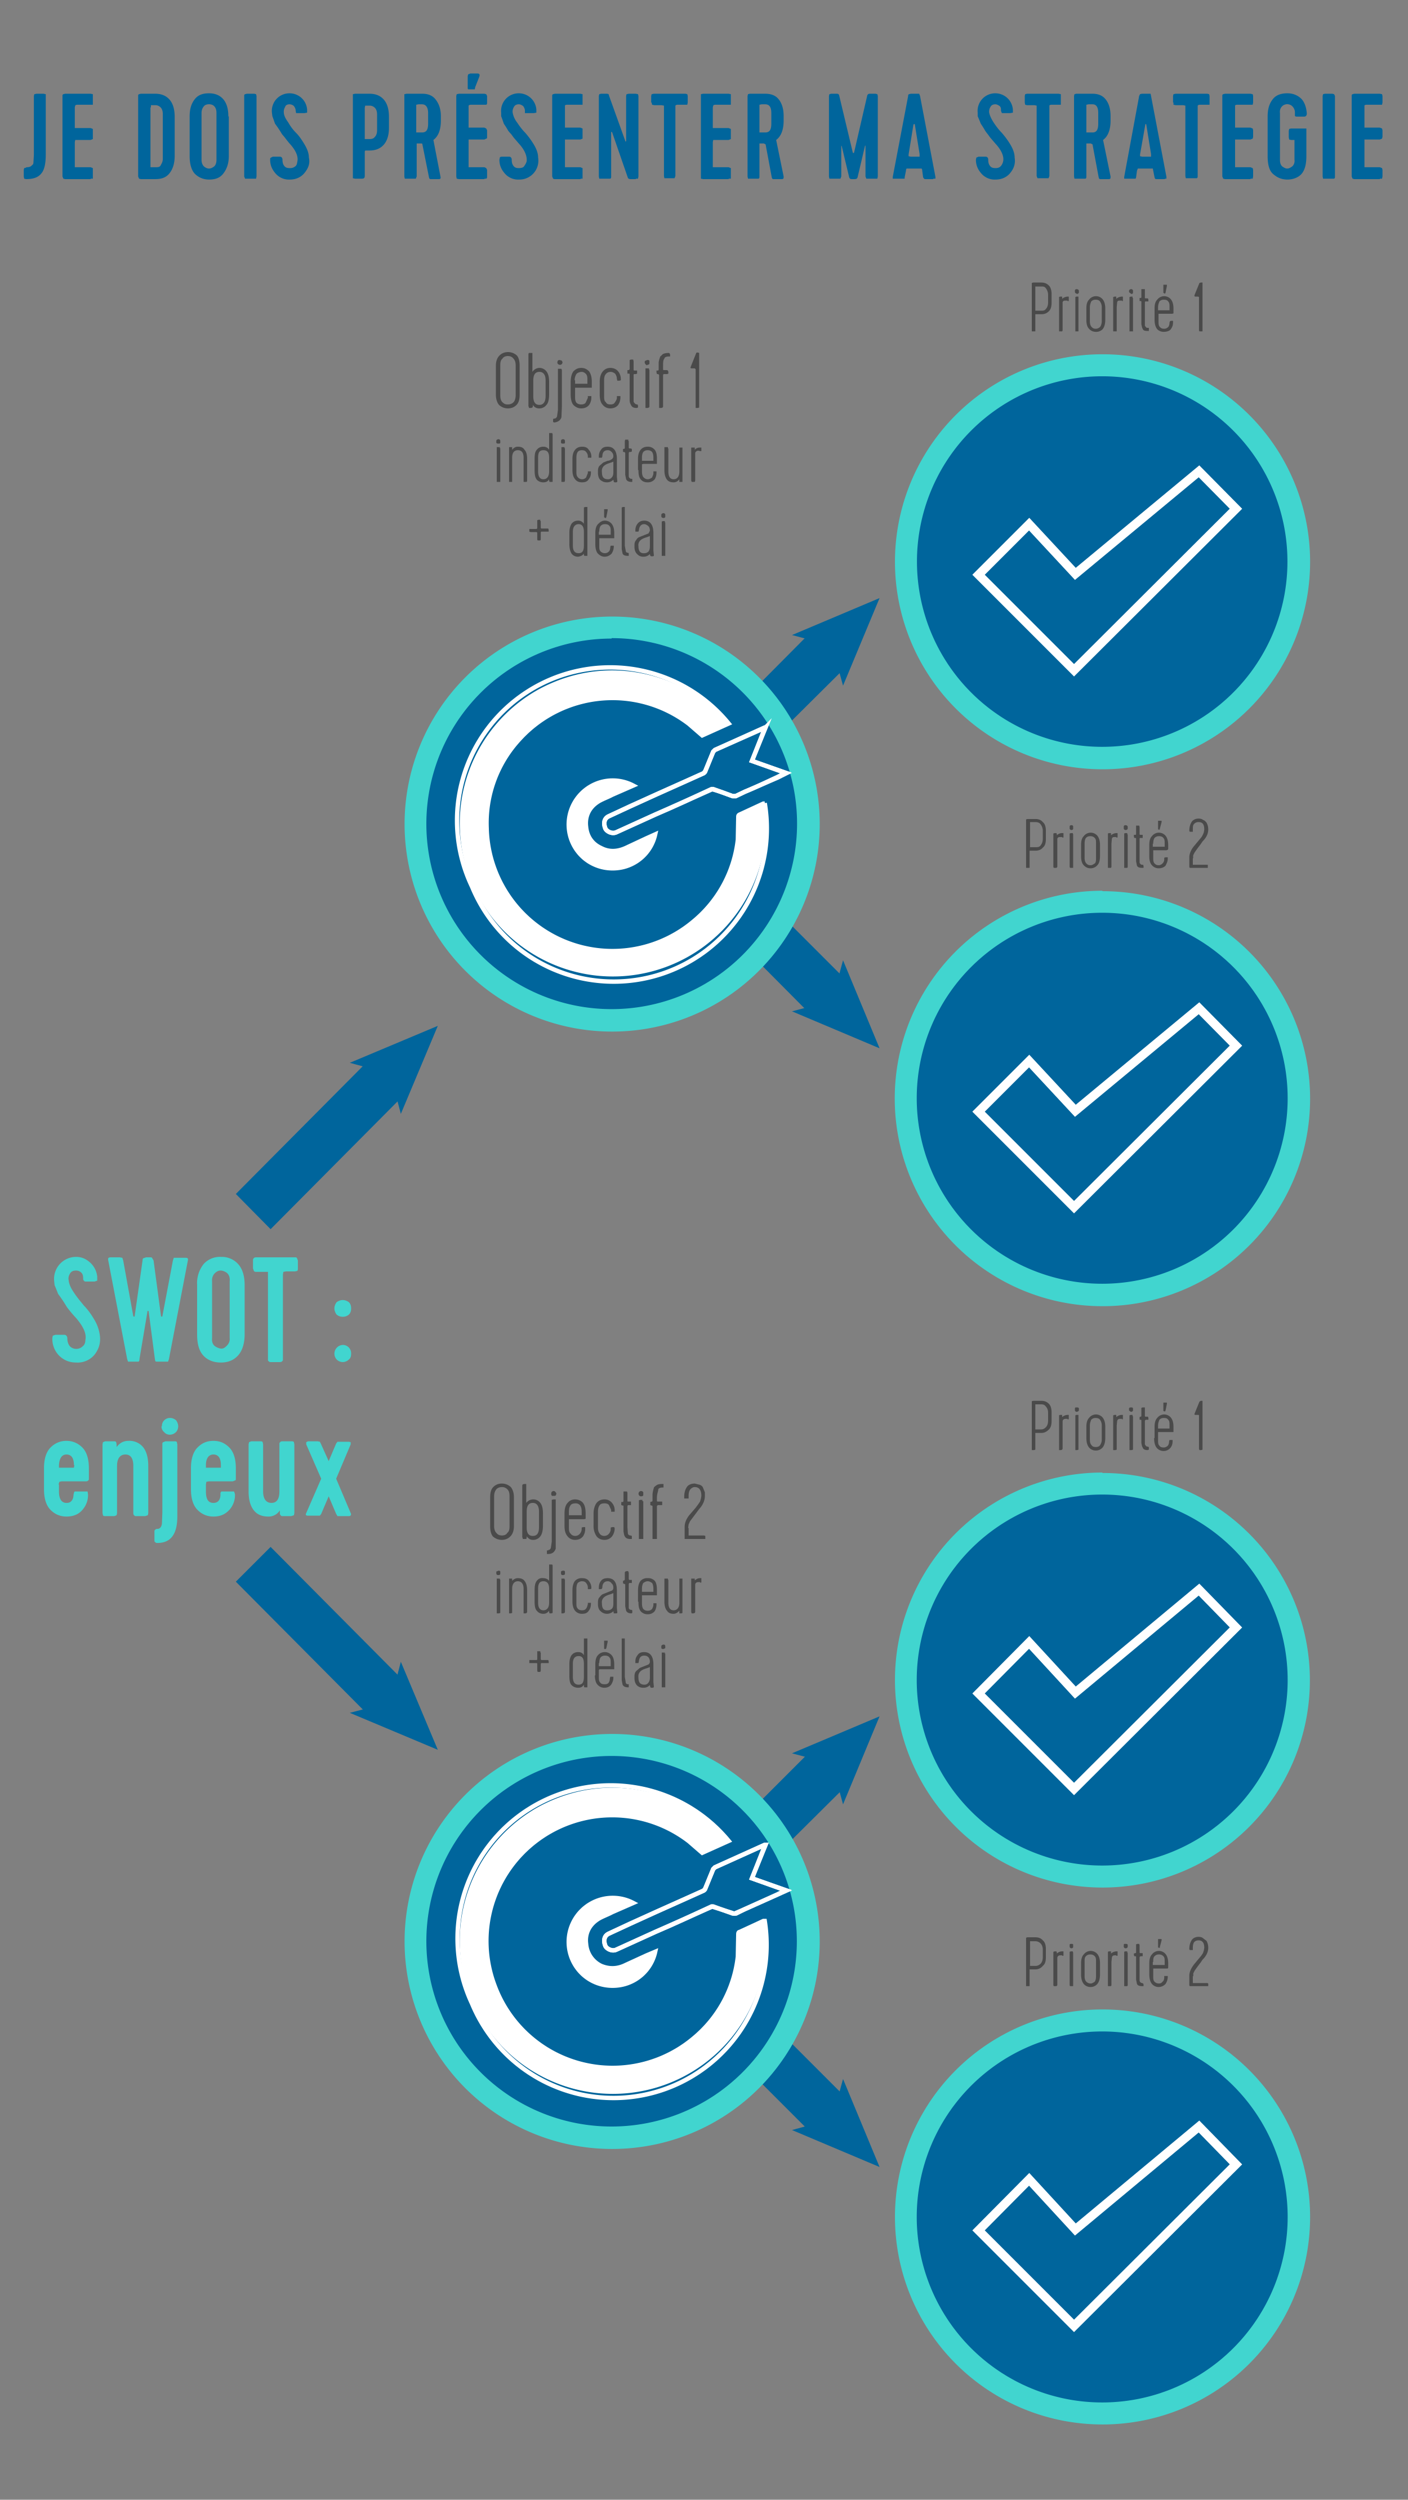 <svg xmlns="http://www.w3.org/2000/svg" viewBox="0 0 320 568"><rect x="0" y="0" width="320" height="568" fill="#808080" stroke="none"/><path fill="#00659C" d="M178.8 209.2l15 15-8 7.9-14.9-15z"/><path fill="#00659C" d="M199.9 238.2l-19.9-8.4 9.1-2.4 2.5-9.2zM171 157l14.9-15 7.9 8-15 14.9z"/><path fill="#00659C" d="M199.9 135.9l-19.9 8.4 9.1 2.4 2.5 9.1zm-21 327.4l15 15-8 7.9-15-15z"/><path fill="#00659C" d="M199.9 492.4L180 484l9.1-2.5 2.5-9.1zM85.5 391.5l-31.9-32.1 7.9-7.9 31.9 32.1z"/><path fill="#00659C" d="M99.5 397.6l-20-8.4 9.2-2.4 2.4-9.2zm-14-158.4l-31.9 32.1 7.9 8 31.9-32.1z"/><path fill="#00659C" d="M99.5 233.1l-20 8.4 9.2 2.5 2.4 9.1zm71.5 178l14.9-14.9 8 8-15 14.9z"/><path fill="#00659C" d="M199.9 390l-19.9 8.4 9.1 2.4 2.5 9.2zM139 485.7a44.7 44.7 0 1 1 .2-89.3 44.7 44.7 0 0 1-.1 89.3z"/><path fill="#41D5CF" d="M139 399a42.1 42.1 0 1 1 0 84.2 42.1 42.1 0 0 1 0-84.2m0-5a47.1 47.1 0 1 0 .2 94.3 47.1 47.1 0 0 0-.1-94.3z"/><g clip-rule="evenodd"><path fill="none" stroke="#FFF" stroke-miterlimit="10" d="M173.8 436.5h-.3a858 858 0 0 1-5.4 2.5c-.2 0-.3.2-.3.5l-.1 5.1a28.2 28.2 0 0 1-10.1 18.6 28.6 28.6 0 0 1-45.2-12 28.6 28.6 0 0 1 44.2-32.8l3 2.6 6-2.7a34.8 34.8 0 0 0-58.3 37 34.8 34.8 0 0 0 66.5-18.8zm.1-17.3h-.1l-11.3 5.1-.4.4-1.8 4.4c0 .2-.2.4-.4.5l-4 1.8-6.7 3-6 2.7-4.9 2.3c-1 .5-1.2 1.6-.7 2.8.3.6 1.5 1.3 2.5.8l8.8-4 12.8-5.7c.1-.1.3-.1.4 0l4.4 1.4c.2.1.5.2.7 0l2.1-.9 7.3-3.3 2-1-7.7-2.7 3-7.6zm-30 13.2a10 10 0 0 0-13.6 13.3c2 4 6.2 6 10.4 5.4a9.8 9.8 0 0 0 8.2-7.6l-1.9.8-4.8 2.2c-1.8.9-3.7 1-5.6.2a6 6 0 0 1-3.4-5c-.3-2.2.6-4.2 2.5-5.5 1-.7 2.3-1.1 3.4-1.7l4.8-2.1z"/><path fill="#FFF" fill-rule="evenodd" d="M173.8 436.5a34.8 34.8 0 1 1-51.3-26c16.7-9 34.5-2.6 43 7.8l-5.8 2.7-3.1-2.6a28.1 28.1 0 0 0-28.4-3.7 28.6 28.6 0 1 0 39.5 30l.1-5.2c0-.3 0-.4.3-.5a832 832 0 0 0 5.4-2.4l.3-.1z"/><path fill="none" stroke="#FFF" stroke-miterlimit="10" d="M174 419.2l-3.1 7.6 7.8 2.8-2 .9-7.4 3.3-2 1h-.8l-4.4-1.6h-.4c-4.3 2-8.5 4-12.8 5.8l-8.8 4c-1 .5-2.2-.2-2.5-.8-.5-1.2-.3-2.3.7-2.8l5-2.3 5.9-2.7 6.7-3 4-1.8.4-.5 1.8-4.4.4-.4 11.3-5.1h.1z"/><path fill="#FFF" fill-rule="evenodd" d="M143.9 432.4l-4.8 2.1c-1.1.6-2.3 1-3.4 1.7a5.6 5.6 0 0 0-2.5 5.6 5.9 5.9 0 0 0 3.4 4.9c1.9.9 3.8.7 5.6-.2l4.8-2.2 2-.8a9.8 9.8 0 0 1-8.3 7.6 10 10 0 0 1-10.5-5.5 10 10 0 0 1 13.7-13.2z"/></g><path fill="#00659C" d="M139 231.8a44.7 44.7 0 1 1 .2-89.3 44.7 44.7 0 0 1-.1 89.3z"/><path fill="#41D5CF" d="M139 145a42.1 42.1 0 1 1 0 84.3 42.1 42.1 0 0 1 0-84.2m0-5a47.1 47.1 0 1 0 .2 94.3 47.1 47.1 0 0 0-.1-94.3z"/><g clip-rule="evenodd"><path fill="none" stroke="#FFF" stroke-miterlimit="10" d="M173.8 182.6h-.3l-5.4 2.5c-.2.1-.3.2-.3.5l-.1 5.2a28.2 28.2 0 0 1-10.1 18.6 28.6 28.6 0 0 1-47-21.2A28 28 0 0 1 118 168a28.6 28.6 0 0 1 38.6-3.5l3 2.6 6-2.7a34.8 34.8 0 0 0-58.3 37.1 34.8 34.8 0 0 0 66.5-19zm.1-17.3h-.1l-11.3 5.1-.4.4-1.8 4.4c0 .2-.2.4-.4.5l-4 1.8-6.7 3-6 2.7-4.9 2.3c-1 .5-1.2 1.6-.7 2.8.3.6 1.5 1.3 2.5.8l8.8-4 12.8-5.7s.3-.1.4 0c1.5.4 3 1 4.4 1.5h.7l2.1-1c2.5-1 4.9-2.2 7.3-3.3l2-1-7.7-2.7 3-7.6zm-30 13.2a10 10 0 0 0-13.6 13.3c2 4 6.2 6 10.4 5.4a9.8 9.8 0 0 0 8.2-7.6l-2 .9-4.7 2.2c-1.8.8-3.7 1-5.6 0-2-.9-3.2-2.6-3.4-4.8-.3-2.3.6-4.3 2.5-5.6 1-.7 2.3-1.1 3.4-1.7l4.8-2.1z"/><path fill="#FFF" fill-rule="evenodd" d="M173.8 182.6a34.8 34.8 0 1 1-51.3-26c16.7-9 34.5-2.5 43 7.8l-5.8 2.7-3.1-2.6a28.1 28.1 0 0 0-28.4-3.7 28.6 28.6 0 1 0 39.5 30l.1-5.2c0-.3 0-.4.3-.5l5.4-2.4.3-.1z"/><path fill="none" stroke="#FFF" stroke-miterlimit="10" d="M174 165.3l-3.1 7.6 7.8 2.8-2 1-7.4 3.2-2.1 1h-.7l-4.4-1.6h-.4c-4.3 2-8.5 4-12.8 5.8l-8.8 4c-1 .5-2.2-.2-2.5-.8-.5-1.2-.3-2.3.7-2.8l5-2.3 5.9-2.7 6.7-3 4-1.8.4-.5 1.8-4.4.4-.4 11.3-5h.1z"/><path fill="#FFF" fill-rule="evenodd" d="M143.9 178.5l-4.8 2.1c-1.1.6-2.3 1-3.4 1.7a5.7 5.7 0 0 0-2.5 5.6 5.9 5.9 0 0 0 3.4 4.9c2 .9 3.8.7 5.6-.1l4.8-2.2 2-1a9.8 9.8 0 0 1-8.3 7.7 10 10 0 0 1-10.5-5.5 10 10 0 0 1 13.7-13.2z"/></g><path fill="#00659C" d="M250.5 548.3a44.7 44.7 0 1 1 .1-89.3 44.7 44.7 0 0 1 0 89.3z"/><path fill="#41D5CF" d="M250.5 461.6a42.1 42.1 0 1 1 0 84.3 42.1 42.1 0 0 1 0-84.3m0-5a47.1 47.1 0 1 0 .1 94.3 47.1 47.1 0 0 0 0-94.3z"/><path fill="#4A4A4A" d="M236.6 71.4h-1.3v3.9h-.8v-11l.3-.1h1.8c.8 0 1.3.2 1.8.7.4.4.6 1.1.6 2v1.8c0 1-.2 1.6-.6 2-.5.5-1 .7-1.8.7zm-1.3-6.1v5.3h1.3c.5 0 .8 0 1.1-.4.3-.3.5-.8.5-1.5V67c0-.6-.2-1.1-.5-1.5s-.6-.4-1.1-.4h-1.3v.3zm7.3 3h-.4c-.3 0-.6 0-.7.4v6.4l-.1.2h-.7v-7.8l.2-.1h.5v.5a2 2 0 0 1 1.2-.5h.3v1h-.3zm2.1-1.6c-.2 0-.3-.1-.4-.3V66c0-.2.2-.3.4-.3s.4.1.5.3v.5c-.1.2-.3.3-.5.3zm.4 1v7.6h-.7v-7.8l.2-.1h.5v.3zm1.8 4.9v-2.5c0-1 .2-1.6.6-2a2 2 0 0 1 1.5-.8 2 2 0 0 1 1.6.7c.4.5.6 1.2.6 2.1v2.5c0 1-.2 1.7-.6 2.2a2 2 0 0 1-1.6.6 2 2 0 0 1-1.5-.7c-.4-.4-.6-1.1-.6-2zm3.5.4v-3.2c0-.6-.2-1-.4-1.3-.2-.3-.6-.4-1-.4s-.7.1-1 .4c-.1.3-.3.7-.3 1.3V73c0 .5.1 1 .4 1.3s.5.4 1 .4c.3 0 .7-.2.9-.4s.4-.8.4-1.3zm4.6-4.7h-.4c-.4 0-.6 0-.7.4l-.1 1.1v5.5h-.8v-7.8l.3-.1h.4v.5a2 2 0 0 1 1.2-.5h.3v1h-.2zm2-1.6l-.4-.3V66c.1-.2.3-.3.5-.3s.3.1.4.3v.5c0 .2-.2.3-.4.3zm.5 1v7.6h-.8v-7.8l.3-.1h.4v.3zm2.7-1.7v1.6c0 .1 0 .2.2.2h.5l.1.3v.4h-.6c-.1 0-.2 0-.2.2V74c.2.3.3.5.6.5h.3v.7h-.3c-.6 0-1-.1-1.1-.5-.2-.3-.2-.7-.3-1v-5.1c0-.1 0-.2-.2-.2h-.2v-.7h.2c.1 0 .2 0 .2-.2v-1.8h.8v.3zm2.2 6.6v-2.5c0-1 .2-1.6.6-2a2 2 0 0 1 1.6-.8 2 2 0 0 1 1.5.7c.4.5.6 1.2.6 2.1v1.1l-.3.1h-3.1V73c0 .5 0 1 .3 1.3s.5.4 1 .4c.3 0 .6-.1.9-.4.2-.2.3-.6.3-1l.1-.3.2-.1h.5v.3c0 .6-.1 1-.5 1.6-.3.4-.9.6-1.6.6a2 2 0 0 1-1.5-.6c-.4-.5-.6-1.2-.6-2.2zm.8-2.8v.7h2.6v-.7c0-.6 0-1-.3-1.3-.2-.3-.5-.4-1-.4-.4 0-.7.1-1 .4-.1.3-.3.7-.3 1.3zm1.4-3.2c-.2 0-.2 0-.2-.2v-1.7h.8v.3l-.3 1.5-.1.2h-.2zm6.9.4l1.1-2.7.3-.1h.4v11.1h-.7l-.1-.2v-7.6l-.2-.1h-.6c-.2 0-.3-.1-.2-.4zm-36.1 126.3H234v3.9h-.8v-11l.3-.1h1.8c.7 0 1.3.2 1.7.7.5.4.7 1.1.7 2v1.8c0 1-.2 1.6-.7 2-.4.5-1 .7-1.7.7zm-1.3-6.1v5.3h1.3c.4 0 .8 0 1.1-.4.3-.4.5-.8.5-1.5v-1.8c0-.6-.2-1.1-.5-1.5s-.7-.5-1.2-.5h-1.2v.4zm7.3 3h-.4c-.3 0-.6 0-.7.4v6.4l-.2.2h-.6l-.1-.2v-7.6l.3-.1h.4l.1.3v.2c.3-.3.7-.5 1.2-.5h.3v1h-.3zm2.1-1.6c-.2 0-.3-.1-.4-.3v-.5c0-.2.2-.3.4-.3s.4.1.4.3v.5c0 .2-.2.3-.4.3zm.4 1v7.6h-.7l-.1-.2v-7.6l.3-.1h.4l.1.3zm1.8 4.9V192c0-1 .2-1.6.6-2a2 2 0 0 1 1.5-.8 2 2 0 0 1 1.6.7c.4.5.6 1.2.6 2.1v2.5c0 1-.2 1.7-.6 2.1a2 2 0 0 1-1.6.7 2 2 0 0 1-1.5-.7c-.4-.4-.6-1.1-.6-2zm3.4.4v-3.2c0-.6 0-1-.3-1.3-.3-.3-.6-.4-1-.4s-.7.1-1 .4c-.2.3-.3.7-.3 1.3v3.2c0 .5.1 1 .4 1.3s.5.4 1 .4c.3 0 .6-.2.9-.4s.3-.8.3-1.3zm4.6-4.7h-.3c-.4 0-.6 0-.7.4l-.1 1.1v5.3l-.1.2h-.7v-7.8l.2-.1h.5v.5a2 2 0 0 1 1.2-.5h.3v1h-.3zm2.1-1.6c-.2 0-.3-.1-.4-.3v-.5c0-.2.2-.3.4-.3s.4.1.5.3v.5c-.1.2-.2.3-.5.3zm.5 1v7.4l-.1.2h-.7v-7.8l.2-.1h.5v.3zm2.7-1.7v1.6c0 .1 0 .2.2.2h.5v.7h-.5c-.1 0-.2 0-.2.2v5.4c.1.3.3.5.6.5h.2l.1.3v.4h-.3c-.6 0-1-.1-1.2-.5l-.2-1v-5.1c0-.1 0-.2-.2-.2h-.2l-.1-.3v-.4h.3c.1 0 .2 0 .2-.2v-1.9h.7l.1.3zm2.2 6.6V192c0-1 .2-1.6.6-2a2 2 0 0 1 1.5-.8 2 2 0 0 1 1.6.7c.4.5.6 1.2.6 2.1v.9l-.1.2-.3.1h-3v1.7c0 .5 0 1 .3 1.3s.5.4 1 .4c.3 0 .6-.2.8-.4.3-.3.4-.6.4-1v-.3l.3-.1h.5v.3c0 .6-.2 1-.5 1.6-.4.4-.9.6-1.6.6a2 2 0 0 1-1.5-.7c-.4-.4-.6-1.1-.6-2zm.8-2.8v.7h2.7v-.7c0-.6 0-1-.3-1.3-.2-.3-.6-.4-1-.4s-.7.1-1 .4c-.2.3-.3.7-.3 1.3zm1.4-3.2c-.2 0-.2 0-.2-.2v-1.8h.8v.3l-.4 1.5v.2h-.2zm7.7 6.5v1.5h3.4v.7h-4.1l-.1-.2v-2.2c0-.8.4-1.8 1.2-2.7l.5-.6.5-.6.5-.6a4.2 4.2 0 0 0 .6-1.2l.1-.6c0-1.2-.4-1.7-1.3-1.7-.4 0-.7.1-1 .4s-.3.7-.3 1.3v.5h-.7l-.1-.2c0-.9.2-1.5.5-2s.9-.8 1.6-.8c.4 0 .8.1 1 .3.4.1.6.4.8.6a3.1 3.1 0 0 1 .4 1.6c0 .9-.4 1.8-1.3 2.7l-.4.6a40.2 40.2 0 0 0-1.4 1.9l-.3.6a2 2 0 0 0 0 .7zm-34.5 130.6h-1.3v3.8l-.3.1h-.5v-11.1l.3-.1h1.8c.8 0 1.3.2 1.8.7.4.4.6 1.1.6 2v1.8c0 1-.2 1.6-.6 2-.5.5-1 .8-1.8.8zm-1.3-6.2v5.4h1.3c.5 0 .8-.2 1.1-.5.3-.3.5-.8.5-1.5V321a2 2 0 0 0-.5-1.4c-.3-.4-.6-.5-1.1-.5h-1.3v.3zm7.3 3h-.4c-.3 0-.6.1-.7.5v6.3l-.1.2-.3.1h-.4v-7.9l.2-.1h.5v.5a2 2 0 0 1 1.2-.5h.3v1h-.3zm2.1-1.6c-.2 0-.3-.1-.4-.3v-.5c0-.2.2-.2.4-.2s.4 0 .5.2v.5c0 .1-.3.3-.5.3zm.4 1v7.6l-.3.1h-.4v-7.9l.2-.1h.5v.3zm1.8 4.9v-2.5c0-.9.2-1.6.6-2a2 2 0 0 1 1.5-.8 2 2 0 0 1 1.6.7c.4.5.6 1.2.6 2.1v2.5c0 1-.2 1.7-.6 2.2a2 2 0 0 1-1.6.7 2 2 0 0 1-1.5-.7c-.4-.5-.6-1.2-.6-2.2zm3.5.4v-3.2c0-.6-.2-1-.4-1.3-.2-.3-.6-.4-1-.4s-.7.1-1 .4c-.1.3-.3.7-.3 1.3v3.2c0 .6.1 1 .4 1.3.2.3.5.4 1 .4.3 0 .7-.1.9-.4.2-.3.4-.7.4-1.3zm4.6-4.7h-.4c-.4 0-.6.1-.7.5l-.1 1v5.5l-.3.1h-.5v-7.9l.3-.1h.4v.5a2 2 0 0 1 1.2-.5h.3v1h-.2zm2-1.6l-.4-.3v-.5c.1-.2.3-.2.5-.2s.3 0 .4.2v.5c0 .1-.2.3-.4.3zm.5 1v7.6l-.3.1h-.5v-7.9l.3-.1h.4v.3zm2.7-1.7v1.6c0 .1 0 .2.2.2h.5l.1.3v.4h-.6l-.2.2v5.4c.2.3.3.5.6.5l.3.1v.6l-.3.1c-.6 0-1-.2-1.1-.6-.2-.3-.2-.6-.3-1v-5.1c0-.1 0-.2-.2-.2h-.2v-.6l.2-.1c.1 0 .2 0 .2-.2v-1.8l.3-.1h.5v.3zm2.2 6.6v-2.5c0-.9.2-1.6.6-2a2 2 0 0 1 1.6-.8 2 2 0 0 1 1.5.7c.4.5.6 1.2.6 2.1v1.2h-3.5v1.8c0 .6 0 1 .3 1.3.2.3.5.4 1 .4.3 0 .6-.1.9-.4.2-.2.3-.6.3-1l.1-.3h.7v.2c0 .6-.1 1.1-.5 1.6a2 2 0 0 1-1.6.7 2 2 0 0 1-1.5-.7c-.4-.5-.6-1.2-.6-2.2zm.8-2.8v.7h2.6v-.7c0-.6 0-1-.3-1.3-.2-.3-.5-.4-1-.4-.4 0-.7.1-1 .4-.1.3-.3.7-.3 1.3zm1.4-3.2l-.2-.1v-1.9h.8v.3l-.3 1.5-.1.2h-.2zm6.9.5l1.1-2.7.3-.2h.4v11.1l-.3.1h-.4l-.1-.3v-7.5c0-.1 0-.2-.2-.2h-.6c-.2 0-.3-.1-.2-.3zM118.1 83.1v6.6c0 1-.2 1.8-.7 2.3-.5.5-1.1.8-2 .8a3 3 0 0 1-2-.8c-.4-.5-.7-1.3-.7-2.3v-6.6c0-1 .3-1.8.8-2.3.5-.5 1.1-.8 2-.8a3 3 0 0 1 2 .8c.4.5.6 1.3.6 2.3zm-.9 6.7V83c0-.7-.2-1.2-.5-1.5-.3-.4-.7-.6-1.3-.6-.5 0-1 .2-1.2.6-.4.3-.5.8-.5 1.5v6.8c0 .7.1 1.2.5 1.6s.7.5 1.2.5c.6 0 1-.2 1.3-.5s.5-.9.5-1.6zm2.9 2.6v-12l.1-.2h.8v4.3a2 2 0 0 1 1.5-.9 2 2 0 0 1 1.7.8c.4.5.6 1.3.6 2.4v2.8c0 1.1-.2 2-.6 2.4a2 2 0 0 1-1.7.8c-.6 0-1.1-.3-1.4-.8v.4l-.1.2-.3.1h-.5v-.3zM124 90v-3.6c0-1.2-.5-1.9-1.4-1.9-1 0-1.4.7-1.4 2V90c0 1.3.4 2 1.4 2 .9 0 1.4-.7 1.4-2zm2 5.1c.3 0 .5-.2.6-.5l.2-1.4v-9.4h.8l.1.3v8.3l-.1 2.4c-.2.7-.8 1.1-1.6 1.2l-.3-.1v-.7l.3-.1zm.8-12.4a.5.5 0 0 1-.1-.5c0-.2.2-.4.4-.4l.5.1c.2.2.3.4.2.6 0 .2-.2.3-.4.4-.2 0-.4 0-.6-.2zm2.9 6.9v-2.8c0-1 .2-1.8.6-2.4.5-.5 1-.8 1.8-.8s1.3.3 1.8.8c.4.6.6 1.3.6 2.4v1.3h-3.8V90c0 .6 0 1.1.3 1.5.3.3.7.4 1.1.4.4 0 .8-.1 1-.4l.5-1.1V90h.8v.3a3 3 0 0 1-.5 1.7c-.4.5-1 .8-1.8.8-.7 0-1.3-.3-1.8-.8-.4-.5-.6-1.3-.6-2.4zm1-3.2v.8h2.8v-.8c0-.6 0-1-.3-1.4-.3-.3-.6-.5-1-.5s-1 .2-1.2.5c-.2.3-.4.8-.4 1.4zm8 6.4c-.7 0-1.3-.3-1.7-.8-.5-.5-.7-1.3-.7-2.4v-2.8c0-1 .2-1.8.7-2.4.4-.5 1-.8 1.7-.8.8 0 1.4.3 1.8.8.4.5.6 1.1.6 1.8v.2l-.3.1h-.5l-.1-.4c0-.5-.2-.9-.4-1.2-.3-.2-.6-.4-1-.4-.5 0-.9.2-1.1.5-.3.3-.4.8-.4 1.4V90c0 .6 0 1.1.4 1.4.2.4.6.5 1 .5.5 0 .8-.1 1-.4s.5-.7.5-1.1V90h.8v.3a3 3 0 0 1-.5 1.7c-.4.5-1 .8-1.8.8zm5.3-10.6V84s0 .2.2.2h.6v.7l-.3.1h-.3c-.1 0-.2 0-.2.2v6.1c.2.3.3.5.7.6h.2l.1.3v.4l-.3.1c-.7 0-1.1-.2-1.3-.7a2 2 0 0 1-.3-1v-5.9c0-.1 0-.2-.2-.2h-.3v-.8h.3l.2-.2v-2.1l.3-.1h.5l.1.4zm3.1.8c-.2 0-.4-.2-.5-.4a.6.6 0 0 1 0-.6l.5-.2c.2 0 .4 0 .5.2v.6c0 .2-.3.3-.5.3zm.5 1v8.4l-.1.2-.3.1h-.5v-9h.8v.3zm4.4-3c-.6 0-1 .2-1 .5-.3.3-.3.9-.3 1.7v.8l.1.1h.8l.2.1.1.3v.4l-.3.1h-.8l-.1.2v7.2l-.1.2-.3.1h-.5v-7.5l-.2-.2h-.3l-.1-.4v-.4h.4l.1-.2v-1.7a6.8 6.8 0 0 1 .4-1.4v.1l.2-.2a6.5 6.5 0 0 1 .3-.3c.3-.2.8-.3 1.4-.3l.2.1.1.3v.4h-.3zm5 2.3l1.2-3c0-.1.1-.2.3-.2h.1l.3.1v12.4l-.3.1h-.5v-8.8l-.2-.2h-.7c-.3 0-.3-.1-.2-.4zm-43.7 17.5c-.2 0-.4 0-.5-.2v-.5c.1-.2.3-.3.5-.3s.3.1.4.3v.5c0 .2-.2.2-.4.2zm.4 1v7.7h-.8v-7.9h.7v.3zm5.3 7.4V104c0-1.2-.5-1.7-1.3-1.7s-1.3.5-1.3 1.7v5.5h-.7v-7.9h.7v.6c.4-.5.8-.7 1.3-.7.7 0 1.2.2 1.5.7.4.4.6 1.1.6 2.1v5l-.1.2h-.7v-.3zm6.6-10.5v10.8h-.7l-.1-.3v-.3c-.3.5-.7.7-1.3.7a2 2 0 0 1-1.5-.6c-.4-.5-.5-1.2-.5-2.2v-2.5c0-1 .1-1.7.5-2.1.4-.5.9-.7 1.5-.7.5 0 1 .2 1.3.7v-3.8h.7l.1.3zm-3.3 5.3v3.1c0 1.2.4 1.8 1.2 1.8s1.3-.6 1.3-1.8V104c0-1.2-.4-1.7-1.3-1.7s-1.2.5-1.2 1.7zm5.7-3.2c-.3 0-.4 0-.5-.2v-.5c.1-.2.2-.3.5-.3.2 0 .3.1.4.3v.5c0 .2-.2.2-.5.2zm.4 1v7.4l-.1.3h-.7v-7.9h.7v.3zm3.9 7.8c-.7 0-1.2-.2-1.6-.7s-.6-1.1-.6-2.1v-2.5c0-1 .2-1.6.6-2.1s1-.7 1.6-.7c.7 0 1.2.2 1.5.7.4.4.6 1 .6 1.5v.3h-.8v-.3c0-.5-.2-.8-.4-1-.2-.3-.5-.4-1-.4-.3 0-.7.1-.9.4-.2.3-.3.7-.3 1.3v3.1c0 .6 0 1 .3 1.3.2.3.6.5 1 .5s.7-.2.9-.4l.4-1v-.4h.7v.3c0 .5-.1 1-.5 1.5-.3.5-.8.7-1.5.7zm5.8-7.3c-.7 0-1.2.4-1.2 1.4l-.1.3h-.7v-.3c0-.5.1-1 .5-1.5.3-.5.8-.7 1.5-.7 1.4 0 2.1 1 2.1 2.8v4l.1 1c0 .1 0 .3-.3.3h-.3l-.2-.1-.1-.5a2 2 0 0 1-1.5.6c-.6 0-1-.2-1.4-.5s-.6-1-.6-1.6v-.5c0-.5.1-.9.4-1.2l.8-.7 1-.4c.4 0 .7-.2 1-.4.1-.1.3-.3.3-.6 0-.4-.1-.7-.4-1s-.5-.4-.9-.4zm.1 6.6c.4 0 .7-.2.9-.5.2-.2.3-.6.3-1.1v-2.4a9 9 0 0 1-.8.3 5 5 0 0 0-.8.3c-.8.4-1.1 1-1 1.8 0 1.1.4 1.6 1.4 1.6zm4.7-8.7v1.6l.1.1h.3l.3.1v.6l-.3.1h-.3l-.1.2v5.4c.1.3.3.5.6.5h.2v.7h-.2c-.6 0-1-.2-1.2-.6l-.2-1v-5l-.2-.2h-.3v-.7h.3l.1-.2v-1.6l.1-.3h.7v.3zm2.1 6.6v-2.5c0-1 .2-1.6.6-2.1s1-.7 1.6-.7a2 2 0 0 1 1.6.7c.4.5.5 1.2.5 2.1v1.1h-3.1l-.3.1v1.6c0 .6.1 1 .3 1.3.3.3.6.5 1 .5s.7-.2 1-.4c.1-.3.3-.6.3-1v-.4h.7v.3c0 .5-.1 1-.4 1.5a2 2 0 0 1-1.6.7c-.7 0-1.2-.2-1.6-.7s-.5-1.1-.5-2.1zm.9-2.8v.7h2.6v-.7c0-.6-.1-1-.3-1.3-.3-.3-.6-.4-1-.4s-.7.1-1 .4c-.2.3-.3.7-.3 1.3zm6-2.1v5.2c0 1.2.4 1.8 1.2 1.8s1.3-.6 1.3-1.8v-5.4h.7v7.8h-.7v-.6c-.4.5-.8.7-1.3.7-.7 0-1.2-.2-1.5-.6-.4-.5-.6-1.2-.6-2.2v-5.2h.8v.3zm7.2.6l-.4-.1c-.3 0-.6.2-.7.5v6.3l-.1.3h-.7l-.1-.3v-7.5h.8v.5c.4-.4.7-.5 1.2-.5h.3v.8h-.3zm-36.2 15.9v1.5l.1.2h1.6l.1.3v.4H123l-.1.2v1.6l-.1.2h-.6l-.1-.2V121l-.2-.1h-1.3l-.3-.1v-.6h1.6c.1 0 .2-.1.2-.3v-1.7l.3-.1h.4v.3zm10.6-2.9v10.8h-.7l-.1-.2v-.3c-.3.4-.7.6-1.3.7-.6 0-1.1-.2-1.5-.7-.3-.5-.5-1.2-.5-2.2v-2.5c0-1 .2-1.6.5-2.1.4-.5.9-.7 1.5-.7s1 .3 1.3.7v-3.7l.3-.1h.5v.3zm-3.3 5.3v3.2c0 1.1.4 1.7 1.3 1.7s1.2-.6 1.2-1.7v-3.2c0-1.1-.4-1.7-1.2-1.7s-1.3.6-1.3 1.7zm5.1 2.8v-2.5c0-.9.2-1.6.6-2s.9-.8 1.5-.8a2 2 0 0 1 1.6.7c.4.5.6 1.2.6 2.1v1.2h-3.4v1.7c0 .6 0 1 .3 1.3.2.2.5.4 1 .4.3 0 .6-.1.9-.4.2-.2.3-.6.3-1l.1-.3h.7v.2a3 3 0 0 1-.5 1.6c-.4.4-.9.7-1.6.7-.6 0-1.1-.3-1.5-.7s-.6-1.2-.6-2.2zm.8-2.8v.7h2.7v-.7c0-.6 0-1-.3-1.3-.2-.3-.6-.4-1-.4s-.7.1-1 .4c-.2.3-.3.7-.3 1.3zm1.4-3.2c-.2 0-.2 0-.2-.2v-1.7h.8v.3l-.3 1.5-.1.2h-.2zm5.2 8l.2.1v.6h-.2c-.6 0-1-.1-1.2-.5l-.2-1v-9.5l.3-.1h.4v8.8l.2 1.1c0 .3.2.5.5.5zm3.7-6.5c-.7 0-1.1.5-1.2 1.4l-.1.3h-.7v-.2c0-.6.1-1.1.5-1.6.3-.4.8-.7 1.5-.7 1.4 0 2.1 1 2.1 2.8v4l.1 1c0 .2 0 .3-.3.3h-.3l-.2-.1-.1-.4a2 2 0 0 1-1.5.6c-.6 0-1-.2-1.4-.6s-.6-.9-.6-1.6v-.5c0-.4.1-.8.4-1.1.2-.4.5-.6.8-.7l1-.4 1-.4.3-.6c0-.4-.1-.8-.3-1s-.6-.5-1-.5zm.1 6.6c.4 0 .7-.2.9-.4.2-.3.3-.6.3-1.2v-2.3a9 9 0 0 1-.8.3 5 5 0 0 0-.8.3c-.8.4-1.1 1-1 1.7 0 1.1.4 1.7 1.4 1.6zm4.3-8a.5.5 0 0 1-.5-.3v-.5c.1-.2.3-.3.5-.3s.3.1.4.3v.5c0 .2-.2.3-.4.3zm.4 1v7.6h-.8v-7.8l.3-.1h.4v.3zm-34.4 221.5v6.6c0 1-.3 1.8-.8 2.3-.5.5-1.1.8-2 .8a3 3 0 0 1-2-.8c-.4-.5-.6-1.3-.6-2.3v-6.6c0-1 .2-1.8.7-2.3s1.1-.8 2-.8a3 3 0 0 1 2 .8c.4.5.7 1.3.7 2.3zm-1 6.7V340c0-.7-.1-1.2-.5-1.6-.3-.3-.7-.5-1.2-.5-.6 0-1 .2-1.3.5-.3.4-.5.9-.5 1.6v6.8c0 .7.2 1.2.5 1.5.3.4.7.6 1.3.6.5 0 1-.2 1.2-.6.4-.3.5-.8.5-1.5zm2.9 2.5v-11.9l.1-.2.3-.1h.5v4.3a2 2 0 0 1 1.5-.8 2 2 0 0 1 1.7.8c.4.5.6 1.3.6 2.4v2.8c0 1-.2 1.9-.6 2.4a2 2 0 0 1-1.7.8c-.6 0-1-.3-1.4-.8v.3l-.1.3h-.8v-.3zm3.8-2.3v-3.6c0-1.3-.5-2-1.4-2-1 0-1.4.7-1.4 2v3.6c0 1.2.4 1.9 1.4 1.9 1 0 1.4-.7 1.4-2zm2.1 5.1c.3 0 .5-.2.6-.5l.2-1.4v-9.5l.4-.1h.5v11.2c-.3.8-.8 1.2-1.7 1.2h-.3v-.8h.3zm.8-12.4a.5.5 0 0 1-.1-.5c0-.3.2-.4.4-.5.2 0 .4 0 .5.2.2.2.3.3.2.5 0 .3-.2.4-.4.4h-.6zm2.9 6.9v-2.8c0-1 .2-1.9.7-2.4.4-.5 1-.8 1.7-.8s1.4.3 1.8.8c.4.5.6 1.3.6 2.4v1.2l-.3.1h-3.5v1.9c0 .6 0 1 .4 1.4.2.3.6.5 1 .5.5 0 .8-.2 1-.4.3-.3.5-.7.5-1.2v-.3l.3-.1h.5v.3a3 3 0 0 1-.5 1.8c-.4.5-1 .8-1.8.8-.7 0-1.3-.3-1.7-.8-.5-.6-.7-1.3-.7-2.4zm1-3.2v.8h2.9v-.8c0-.6-.1-1.1-.4-1.5-.3-.3-.6-.4-1-.4s-.9.1-1.1.4c-.3.4-.4.9-.4 1.5zm8.1 6.4c-.8 0-1.4-.3-1.8-.8a4 4 0 0 1-.7-2.4v-2.8c0-1 .3-1.9.7-2.4.4-.5 1-.8 1.8-.8.7 0 1.3.3 1.7.8.4.5.6 1 .6 1.7v.3h-.8v-.4l-.5-1.1c-.2-.3-.6-.4-1-.4-.5 0-.9.1-1.1.4-.3.4-.4.9-.4 1.5v3.6c0 .6.1 1 .4 1.4.2.3.6.5 1 .5.5 0 .8-.2 1-.4.3-.3.5-.7.5-1.2v-.3l.3-.1h.5l.1.3a3 3 0 0 1-.6 1.8c-.4.5-1 .8-1.7.8zm5.2-10.7v1.8c0 .2 0 .2.2.2h.6v.8h-.6c-.1 0-.2.1-.2.3v4.7l.1 1.4c0 .3.3.5.6.5l.3.1v.7h-.3c-.7 0-1.1-.2-1.3-.6-.2-.3-.2-.7-.3-1.1v-5.7c0-.2 0-.2-.2-.2l-.3-.1v-.7h.3c.1 0 .2-.1.2-.3v-2.1h.8l.1.3zm3.1.8a.5.5 0 0 1-.5-.3.6.6 0 0 1 0-.6c.1-.2.3-.3.5-.3s.4.1.5.3v.6c0 .2-.2.3-.5.3zm.5 1.1v8.6h-1v-8.8l.3-.1h.5v.3zm4.4-3.1c-.6 0-1 .2-1 .5s-.3 1-.3 1.8v.7c0 .1 0 .2.2.2h1v.8h-1l-.2.2v7.5h-1v-7.5l-.2-.1-.3-.1v-.7l.3-.1s.2 0 .2-.2v-1.5a6.7 6.7 0 0 1 .3-1.4v-.1l.2-.2.1-.1a6.5 6.5 0 0 1 .3-.2c.2-.2.7-.3 1.3-.3h.3v.8h-.3zm5.9 9.2v1.7h3.5l.3.1v.7h-4.7V347c0-1 .4-2 1.3-3l.6-.7.6-.7a23.5 23.5 0 0 0 1-1.4l.2-.7.1-.6c0-1.3-.5-2-1.5-2-.4 0-.7.2-1 .5-.3.4-.4.9-.4 1.5v.6h-1v-.3c0-1 .2-1.7.6-2.3.3-.5 1-.8 1.8-.8l1.2.3c.4.2.6.4.7.7l.4 1v.8c0 1-.4 2-1.3 3a838 838 0 0 1-2.1 2.8l-.3.7-.1.8zm-43.2 10.7c-.2 0-.4 0-.5-.3v-.5l.5-.2c.2 0 .3 0 .4.2v.5c0 .2-.2.3-.4.3zm.4 1v7.6l-.3.1h-.5v-7.9h.7v.2zm5.3 7.4V361c0-1.1-.5-1.7-1.3-1.7s-1.3.6-1.3 1.7v5.5l-.3.1h-.4v-7.9h.7v.5c.4-.4.8-.6 1.3-.6.7 0 1.2.2 1.5.6.4.5.6 1.2.6 2.2v4.9l-.1.2-.2.1h-.5v-.3zm6.6-10.6v10.8l-.3.1h-.4l-.1-.3v-.3c-.3.4-.7.7-1.3.7-.6 0-1.1-.2-1.5-.7-.4-.4-.5-1.2-.5-2.1v-2.5c0-1 .1-1.7.5-2.2s.9-.7 1.5-.6c.5 0 1 .2 1.3.6v-3.7h.7l.1.2zm-3.3 5.3v3.2c0 1.1.4 1.7 1.2 1.7s1.3-.6 1.3-1.7V361c0-1.1-.4-1.7-1.3-1.7s-1.2.6-1.2 1.7zm5.7-3.1c-.3 0-.4 0-.5-.3v-.5c.1-.1.2-.2.5-.2.2 0 .3 0 .4.2v.5c0 .2-.2.3-.5.3zm.4 1v7.4l-.1.2-.3.1h-.4v-7.9h.7v.2zm3.9 7.8a2 2 0 0 1-1.6-.7c-.4-.5-.6-1.2-.6-2.1v-2.5c0-1 .2-1.7.6-2.2a2 2 0 0 1 1.6-.6c.7 0 1.2.2 1.5.6.4.5.6 1 .6 1.6v.2l-.3.1h-.5v-.4c0-.4-.2-.8-.4-1-.2-.3-.5-.4-1-.4-.3 0-.7.2-.9.4-.2.3-.3.8-.3 1.3v3.2c0 .6 0 1 .3 1.3.2.3.6.4 1 .4s.7-.1.9-.4c.2-.2.3-.6.4-1v-.3h.7v.2c0 .6-.1 1.1-.5 1.6-.3.5-.8.7-1.5.7zm5.8-7.4c-.7 0-1.2.5-1.2 1.4l-.1.3-.2.1h-.5v-.3c0-.6.1-1.1.5-1.6.3-.4.8-.6 1.5-.6 1.4 0 2.1.9 2.1 2.8v4l.1.9c0 .2 0 .3-.3.3h-.5l-.1-.5a2 2 0 0 1-1.5.6 2 2 0 0 1-1.4-.6c-.4-.3-.6-.9-.6-1.5v-.5c0-.5.1-1 .4-1.2.2-.3.5-.6.8-.7l1-.4 1-.4c.2-.1.3-.4.3-.6 0-.4-.1-.8-.4-1a1 1 0 0 0-.9-.5zm.1 6.6c.4 0 .7-.2.9-.4.2-.2.3-.6.3-1.1V362a9 9 0 0 1-.8.3 5 5 0 0 0-.8.3c-.8.4-1.1 1-1 1.7 0 1.2.4 1.7 1.4 1.6zm4.7-8.7v1.6l.1.2h.6v.7h-.6l-.1.2v5.5c.1.3.3.4.6.4l.2.1v.6l-.2.1c-.6 0-1-.2-1.2-.6l-.2-1v-5l-.2-.1-.3-.1v-.6l.3-.1.1-.2v-1.6l.1-.2.3-.1h.4v.3zm2.1 6.7v-2.5c0-1 .2-1.7.6-2.2a2 2 0 0 1 1.6-.6 2 2 0 0 1 1.6.6c.4.5.5 1.2.5 2.2v1.1h-3.4v1.8c0 .6.1 1 .3 1.3.3.3.6.4 1 .4s.7-.1 1-.4c.1-.2.3-.6.3-1v-.3h.7v.2a3 3 0 0 1-.4 1.6 2 2 0 0 1-1.6.7 2 2 0 0 1-1.6-.7c-.4-.5-.5-1.2-.5-2.1zm.9-2.9v.7h2.6v-.7c0-.5-.1-1-.3-1.3-.3-.2-.6-.4-1-.4s-.7.2-1 .4c-.2.3-.3.8-.3 1.3zm6-2v5.2c0 1.1.4 1.7 1.2 1.7s1.3-.6 1.3-1.7v-5.5h.7v7.8l-.2.1h-.5v-.6c-.4.4-.8.7-1.3.7-.7 0-1.2-.2-1.5-.7-.4-.4-.6-1.2-.6-2.1v-5.2h.8v.2zm7.2.5h-.4c-.3 0-.6.1-.7.5v6.3l-.1.2-.3.1h-.4l-.1-.3v-7.6h.8v.4c.4-.3.7-.5 1.2-.5h.3v1h-.3zm-36.2 16v1.5l.1.2h1.6l.1.3v.4H123l-.1.2v1.5l-.1.3h-.6l-.1-.3v-1.5c0-.1 0-.2-.2-.2h-1.6v-.7h1.6c.1 0 .2 0 .2-.2v-1.8h.7v.3zm10.6-2.9v10.8h-.7l-.1-.3v-.3c-.3.5-.7.7-1.3.7-.6 0-1.1-.2-1.5-.6s-.5-1.2-.5-2.2v-2.5c0-1 .2-1.7.5-2.1.4-.5.9-.7 1.5-.7s1 .2 1.3.7v-3.8h.8v.3zm-3.3 5.3v3.1c0 1.2.4 1.8 1.3 1.8s1.2-.6 1.2-1.8v-3c0-1.2-.4-1.7-1.2-1.7s-1.3.5-1.3 1.7zm5.1 2.8v-2.5c0-1 .2-1.7.6-2.1a2 2 0 0 1 1.5-.7 2 2 0 0 1 1.6.7c.4.4.6 1.2.6 2.1v1.1h-3.3l-.2.1v1.6c0 .6 0 1 .3 1.3.2.3.5.4 1 .4.3 0 .6 0 .9-.3.2-.3.3-.6.3-1l.1-.4h.7v.3c0 .5-.2 1-.5 1.5-.4.5-.9.7-1.6.7a2 2 0 0 1-1.5-.7c-.4-.4-.6-1.2-.6-2.1zm.8-2.8v.7h2.7v-.7c0-.6 0-1-.3-1.3-.2-.3-.6-.4-1-.4s-.7.1-1 .4c-.2.3-.3.7-.3 1.3zm1.4-3.2c-.2 0-.2 0-.2-.2v-1.7h.8v.3l-.3 1.4-.1.2h-.2zm5.2 8h.2v.7h-.2c-.6 0-1-.2-1.2-.6l-.2-1v-9.5h.7v8.7l.2 1.2c0 .3.2.5.5.5zm3.7-6.5c-.7 0-1.1.4-1.2 1.3l-.1.4h-.7v-.3c0-.6.1-1 .5-1.5.3-.5.8-.7 1.5-.7 1.4 0 2.1 1 2.1 2.8v4l.1 1c0 .1 0 .3-.3.3h-.3l-.2-.1-.1-.5a2 2 0 0 1-1.5.6 2 2 0 0 1-1.4-.5c-.4-.4-.6-1-.6-1.6v-.5c0-.5.1-.9.4-1.2l.8-.7 1-.4 1-.4c.1-.1.3-.3.3-.6 0-.4-.1-.7-.3-1-.3-.3-.6-.4-1-.4zm.1 6.6c.4 0 .7-.2.9-.5s.3-.6.3-1.1v-2.4a9 9 0 0 1-.8.3 5 5 0 0 0-.8.3c-.8.4-1.1 1-1 1.8 0 1.1.4 1.6 1.4 1.6zm4.3-8.1c-.2 0-.4 0-.5-.2v-.5c.1-.2.3-.3.5-.3s.3 0 .4.3v.5l-.4.2zm.4 1v7.7h-.8v-7.9h.7v.3zm84.2 71.8H234v3.8h-.8v-11l.3-.1h1.8c.7 0 1.3.2 1.7.7.5.4.7 1.1.7 2v1.8c0 1-.2 1.6-.7 2-.4.5-1 .8-1.7.8zm-1.3-6.2v5.4h1.3c.4 0 .8-.2 1.1-.5s.5-.8.5-1.5V443c0-.6-.2-1.1-.5-1.4s-.7-.5-1.2-.5h-1.2v.3zm7.3 3h-.4c-.3 0-.6.1-.7.5v6.3l-.2.2h-.6l-.1-.2v-7.6l.3-.1h.4l.1.3v.2c.3-.3.7-.5 1.2-.5h.3v1h-.3zm2.1-1.6c-.2 0-.3-.1-.4-.3v-.5c0-.2.2-.2.4-.2s.4 0 .4.2v.5c0 .2-.2.3-.4.3zm.4 1v7.6h-.7l-.1-.2v-7.6l.3-.1h.4l.1.3zm1.8 4.9v-2.5c0-.9.2-1.6.6-2a2 2 0 0 1 1.5-.8 2 2 0 0 1 1.6.7c.4.5.6 1.2.6 2.1v2.5c0 1-.2 1.7-.6 2.2a2 2 0 0 1-1.6.7 2 2 0 0 1-1.5-.7c-.4-.5-.6-1.2-.6-2.2zm3.4.4v-3.2c0-.6 0-1-.3-1.3s-.6-.4-1-.4-.7.1-1 .4-.3.7-.3 1.3v3.2c0 .6.1 1 .4 1.3.2.2.5.4 1 .4.3 0 .6-.2.9-.4.2-.3.3-.7.3-1.3zm4.6-4.7h-.3c-.4 0-.6.1-.7.5l-.1 1v5.3l-.1.2h-.7v-7.8l.2-.1h.5v.5a2 2 0 0 1 1.2-.5h.3v1h-.3zm2.1-1.6c-.2 0-.3-.1-.4-.3v-.5c0-.2.2-.2.4-.2s.4 0 .5.2v.5c-.1.2-.2.3-.5.3zm.5 1v7.4l-.1.2h-.7v-7.8l.2-.1h.5v.3zm2.7-1.7v1.6c0 .1 0 .2.2.2h.5v.7h-.5l-.2.2v5.4c.1.3.3.5.6.5l.2.1.1.2v.4h-.3c-.6 0-1-.1-1.2-.5l-.2-1v-5.1c0-.1 0-.2-.2-.2h-.2l-.1-.3v-.3l.3-.1c.1 0 .2 0 .2-.2v-1.8l.3-.1h.4l.1.3zm2.2 6.6v-2.5c0-.9.2-1.6.6-2a2 2 0 0 1 1.5-.8 2 2 0 0 1 1.6.7c.4.5.6 1.2.6 2.1v1l-.1.2h-3.3v1.7c0 .6 0 1 .3 1.3.2.2.5.4 1 .4.3 0 .6-.1.8-.4.3-.2.4-.6.4-1v-.3h.8v.2a3 3 0 0 1-.5 1.6c-.4.4-.9.7-1.6.7a2 2 0 0 1-1.5-.7c-.4-.5-.6-1.2-.6-2.2zm.8-2.8v.7h2.7v-.7c0-.6 0-1-.3-1.3s-.6-.4-1-.4-.7.1-1 .4-.3.7-.3 1.3zm1.4-3.2l-.2-.1v-1.9h.8v.3l-.4 1.5v.2h-.2zm7.7 6.4v1.6h3.3l.2.1v.6h-4.2l-.1-.2v-2.2c0-.8.4-1.7 1.2-2.7l.5-.6.5-.6.5-.6.4-.6.2-.6.1-.6c0-1.1-.4-1.7-1.3-1.7-.4 0-.7.1-1 .4-.2.3-.3.7-.3 1.3v.5h-.7l-.1-.2c0-.9.2-1.5.5-2s.9-.8 1.6-.8c.4 0 .8.1 1 .3l.8.6a3.1 3.1 0 0 1 .4 1.6c0 .9-.4 1.8-1.3 2.7l-.4.6a43.9 43.9 0 0 0-1.4 1.9l-.3.6v.7z"/><path fill="#00659C" d="M6 38c.6 0 1-.1 1.3-.5.2-.1.3-.3.3-.6l.1-1.7V21.8l.1-.4.5-.1h1.6l.5.1v13.7c0 2-.3 3.5-1 4.3-.7.9-1.8 1.3-3.5 1.3l-.4-.1-.1-.5v-1.5l.1-.4.4-.1zm14.6 2.7h-5.8l-.4-.1-.2-.5V21.8c0-.2 0-.3.2-.4l.4-.1h5.8l.5.1v2.4h-3.5c-.3 0-.5.1-.5.2l-.1.4v4.7h3.6l.5.2v2.3l-.5.2h-3.5l-.1.5V38h3.6l.5.2v2.4h-.5zM32 21.3h3.3c1.3 0 2.4.4 3.2 1.3s1.2 2.2 1.2 4v8.8c0 1.7-.4 3-1.2 4s-1.9 1.3-3.2 1.3H32l-.4-.1-.2-.5V21.8c0-.2 0-.3.2-.4l.4-.1zm2.2 3.1V38h1.1c.5 0 1 0 1.2-.4s.5-.8.5-1.5V25.9c0-.7-.2-1.2-.5-1.5s-.7-.5-1.2-.5h-1v.5zm17.8 2v9.1c0 1.7-.5 3-1.3 4s-1.9 1.3-3.2 1.3-2.4-.5-3.2-1.3-1.2-2.3-1.2-4v-9c0-1.8.4-3 1.2-4s1.9-1.3 3.2-1.3 2.4.4 3.2 1.3 1.2 2.2 1.2 4zm-2.8 9.9V25.7c0-.8-.2-1.4-.8-1.8a2 2 0 0 0-1.8 0c-.5.4-.8 1-.8 1.8v10.6c0 .8.3 1.4.8 1.7.6.4 1.2.4 1.8 0 .6-.3.8-1 .8-1.7zm9.1-14.5v18.3l-.1.5h-2.5l-.2-.5V21.8c0-.2 0-.3.2-.4l.4-.1h1.7l.4.1.1.4zm7.6 19a4 4 0 0 1-3.2-1.3c-.9-1-1.3-2-1.3-3.2 0-.3 0-.4.2-.5l.4-.2h1.6c.4 0 .6.3.6.7 0 .6.1 1 .4 1.4.3.4.7.5 1.3.5.5 0 .8-.1 1.2-.4s.4-.7.5-1.2c.2-1.1-.4-2.5-1.8-4a27 27 0 0 1-1.1-1.4l-.6-.7a24.6 24.6 0 0 0-1.6-2.4 58.3 58.3 0 0 0-.6-1.7l-.1-.8a4 4 0 0 1 4-4.4 4 4 0 0 1 4 3.7v.7l-.6.1h-1.9l-.1-.5c0-.5-.2-.8-.4-1.1-.2-.2-.6-.4-1-.4-.5 0-.9.2-1 .6a2 2 0 0 0-.3 1.2c0 .7.4 1.5 1 2.3.5.9 1.1 1.7 1.8 2.4s1.3 1.6 1.9 2.6c.6 1 1 2 1 3 .3 1.3-.1 2.4-1 3.5-.8 1-2 1.5-3.3 1.5zm14.8-19.5H84c1.3 0 2.4.4 3.2 1.3s1.2 2.2 1.2 4V29c0 1.7-.4 3-1.2 3.9s-1.9 1.3-3.2 1.3h-.8c-.2 0-.2 0-.3.2V40c0 .4-.2.6-.6.6h-1.6l-.5-.1V21.4l.5-.1zm2.2 3.1v7.2H84c.5 0 .9-.1 1.2-.5.3-.3.5-.8.5-1.5V26c0-.7-.2-1.2-.5-1.5s-.7-.5-1.2-.5h-1l-.1.5zm9.4-3.1H96c1.3 0 2.3.4 3 1.3s1.2 2.1 1.2 3.8v1c0 2.1-.6 3.6-1.7 4.4l1.6 8.3c.1.4 0 .6-.3.6h-2l-.2-.1-.1-.3-1.5-7.5c0-.1 0-.2-.3-.2h-1v7.5l-.2.5H92l-.1-.5V21.4l.5-.1zm3.6 2.4h-.8l-.5.1v6.3h1.3c1 0 1.4-.6 1.4-2v-2.4c0-1.3-.5-2-1.4-2zm14.2 17h-5.8l-.5-.1-.1-.5V21.8l.1-.4.5-.1h5.8l.4.1.2.4v1.5c0 .2 0 .4-.2.5h-3.4c-.4 0-.5.1-.6.2v5h3.6l.4.2.2.4v1.5c0 .2 0 .4-.2.4l-.4.2h-3.6V38h3.6l.4.2.2.4v1.5c0 .2 0 .4-.2.5h-.4zm-2.5-20.4h-1c-.2 0-.3 0-.3-.3v-2.7l.1-.4.5-.2h1.6c.5 0 .6.3.4.8l-.9 2.3-.1.5h-.3zM118 40.8a4 4 0 0 1-3.2-1.3c-.9-1-1.3-2-1.3-3.2l.1-.5c0-.1.2-.2.5-.2h1.6c.4 0 .6.3.6.7 0 .6.1 1 .4 1.4.3.4.7.5 1.2.5s1-.1 1.2-.4.5-.7.6-1.2c.1-1.1-.4-2.5-1.8-4l-.6-.7-.6-.7-.5-.7a8 8 0 0 1-.7-.8 22 22 0 0 0-1-1.6 36.5 36.5 0 0 0-.6-1.7v-.8a4 4 0 0 1 4-4.4 4 4 0 0 1 4 3.7v.7l-.6.1h-2v-.5c0-.5-.2-.8-.4-1.1-.3-.2-.6-.4-1-.4-.5 0-.9.2-1.1.6a2 2 0 0 0-.3 1.2 5 5 0 0 0 1 2.3c.6.9 1.2 1.7 1.9 2.4.6.7 1.3 1.6 1.9 2.6.6 1 1 2 1 3a4.3 4.3 0 0 1-4.4 5zm14-.1h-6l-.3-.1-.2-.5V21.8c0-.2 0-.3.2-.4l.4-.1h5.8l.5.1v2.4h-3.5c-.3 0-.5.1-.5.2v5h3.5l.5.2v2.3l-.5.2h-3.5V38h3.5l.5.2v2.4h-.5zm12.5 0h-1.2c-.3 0-.5-.1-.6-.3L139.1 30h-.1c-.1 0 0-.1-.1 0v10.1c0 .2 0 .4-.2.5h-2.5l-.1-.5V21.8l.1-.4.4-.1h1.3c.3 0 .5.1.5.4l3.7 10.3v.1c0 .1.2 0 .2 0V21.8l.1-.4.5-.1h1.6l.5.1.1.4v18.3l-.1.5h-.5zm3.5-17.4v-1.5l.1-.4.5-.1h7.2l.4.1.1.4v1.5l-.1.5H154c-.3 0-.4.1-.5.2v16l-.2.5H151l-.1-.5V24l-.6-.1h-1.6l-.5-.1-.1-.5zm17.6 17.4h-5.8l-.5-.1V21.4l.5-.1h5.8l.5.1v2.4h-3.5c-.3 0-.5.1-.5.2l-.1.4v4.7h3.6l.5.2v2.3l-.5.2h-3.5l-.1.5V38h3.6l.5.2v2.4h-.5zm4.7-19.4h3.6c1.4 0 2.4.4 3.1 1.3s1.1 2.1 1.1 3.8v1c0 2.1-.6 3.6-1.7 4.4l1.7 8.3c0 .4 0 .6-.4.6h-2l-.2-.1-.1-.3-1.4-7.5-.4-.2h-1v7.5c0 .2 0 .4-.2.5H170l-.1-.5V21.8l.1-.4.4-.1zm3.6 2.4h-.8l-.5.1v6.3h1.3c1 0 1.4-.6 1.4-2v-2.4c0-1.3-.4-2-1.4-2zm20.4 17h-.7c-.3 0-.5-.1-.6-.4l-1.7-7.1-.1-.1v7l-.2.5h-2.5l-.1-.5V21.8l.1-.4.4-.1h1.3c.3 0 .4.1.5.3l3.1 13 .1.2.2-.1 3-13c.1-.3.3-.4.6-.4h1.3l.4.1.1.4v18.3l-.1.5h-2.5l-.2-.5v-7h-.1l-1.7 7.2c-.1.3-.3.4-.7.4zm17.8 0h-1.6a2 2 0 0 1-.3 0l-.2-.1-.2-.3-.2-1.5c0-.3-.1-.5-.2-.5h-3.3c-.1 0-.2.2-.2.5l-.3 1.5v.3h-2.7v-.4l3.5-18.4c0-.2 0-.3.2-.4l.4-.1h1.9l.2.5 3.5 18.4v.4h-.5zm-4.5-12.4l-1.1 6.8v.4l.5.1h2V35l-1.1-6.8h-.2zm18.7 12.5a4 4 0 0 1-3.2-1.3c-.9-1-1.3-2-1.3-3.2l.1-.5.5-.2h1.6c.4 0 .6.3.6.7 0 .6.1 1 .4 1.4.3.4.7.5 1.3.5.4 0 .8-.1 1.1-.4s.5-.7.6-1.2c.2-1.1-.4-2.5-1.8-4l-.6-.7-.6-.7-.5-.7a8 8 0 0 1-.6-.8 22 22 0 0 0-1-1.6 36.5 36.5 0 0 0-.7-1.7v-.8a4 4 0 0 1 4-4.4 4 4 0 0 1 4 3.7v.7l-.6.1h-1.9l-.2-.5c0-.5 0-.8-.3-1.1-.3-.2-.6-.4-1-.4-.5 0-.9.2-1.1.6a2 2 0 0 0-.3 1.2c.1.7.5 1.5 1 2.3.6.9 1.2 1.7 1.9 2.4.6.7 1.3 1.6 1.9 2.6.6 1 1 2 1 3 .2 1.3-.1 2.4-1 3.5-.8 1-2 1.5-3.3 1.5zm6.6-17.5v-1.5l.1-.4.4-.1h7.2l.5.1v2.4H239c-.3 0-.5.1-.5.2v16l-.2.5h-2.5l-.2-.5V24l-.5-.1h-1.7l-.4-.1-.1-.5zm11.7-2h3.7c1.3 0 2.3.4 3 1.3s1.1 2.1 1.1 3.8v1c0 2.1-.6 3.6-1.7 4.4l1.7 8.3c0 .4 0 .6-.4.6h-2l-.2-.1-.1-.3-1.4-7.5-.4-.2h-1v7.5c0 .2 0 .4-.2.5h-2.5l-.1-.5V21.8l.1-.4.4-.1zm3.7 2.4h-.9l-.5.1v6.3h1.4c.9 0 1.3-.6 1.3-2v-2.4c0-1.3-.4-2-1.3-2zm16.5 17H263a2 2 0 0 1-.3 0l-.2-.1-.1-.3-.3-1.5-.1-.5h-3.4l-.2.5-.2 1.5-.1.3h-2.6v-.4l3.4-18.4.2-.4.4-.1h2l.1.5 3.5 18.4v.4h-.4zm-4.5-12.4l-1.2 6.8v.4l.5.1h2V35l-1.1-6.8h-.2zm6.3-5v-1.5l.1-.4.5-.1h7.2l.4.1.1.4v2h-2.2c-.3 0-.4.1-.5.2v16c0 .2 0 .4-.2.5h-2.5l-.1-.5V24l-.5-.1h-1.7l-.5-.1v-.5zm17.6 17.4h-5.8l-.4-.1-.2-.5V21.8c0-.2 0-.3.2-.4l.4-.1h5.8l.5.1.1.4v1.5l-.1.5h-3.5c-.3 0-.5.1-.5.2v5h3.5l.5.2.1.4v1.5l-.1.4-.5.2h-3.5V38h3.5l.5.2.1.4v1.5l-.1.5h-.5zm6.7-15v10.6c0 .8.2 1.4.8 1.7.6.4 1.1.4 1.7 0 .6-.3.9-1 .8-1.7v-4.5h-.8l-.4-.1-.1-.5v-1.5l.1-.4.4-.1h3.5v6.3c0 1.7-.3 3-1 3.9s-2 1.4-3.3 1.4c-1.4 0-2.4-.5-3.3-1.3s-1.2-2.3-1.2-4v-9c0-1.8.4-3 1.2-4s2-1.3 3.3-1.3c1.2 0 2.2.4 3 1.1s1.3 2 1.4 3.5c0 .4-.2.7-.6.7h-1.6c-.2 0-.4 0-.5-.2v-.6a2 2 0 0 0-.9-1.8c-.6-.3-1.1-.3-1.7 0-.6.4-.9 1-.8 1.8zm12.5-3.9v18.3c0 .2 0 .4-.2.5h-2.5l-.1-.5V21.8l.1-.4.4-.1h1.7l.4.1.2.4zm10.2 18.9h-5.8l-.4-.1-.2-.5V21.8c0-.2 0-.3.2-.4l.4-.1h5.8l.5.1.1.4v1.5l-.1.5h-3.5c-.3 0-.5.1-.5.2v5h3.5l.5.2.1.4v1.5l-.1.4-.5.2h-3.5V38h3.5l.5.2.1.4v1.5l-.1.5h-.5z"/><path fill="none" stroke="#FFF" stroke-miterlimit="10" stroke-width="2" d="M244.4 506.6l-10.5-11.4-11.5 11.6 21.7 21.7 36.8-36.7-8.4-8.6z"/><path fill="#00659C" d="M250.5 426.4a44.7 44.7 0 1 1 .1-89.4 44.7 44.7 0 0 1 0 89.4z"/><path fill="#41D5CF" d="M250.5 339.6a42.1 42.1 0 1 1 0 84.3 42.1 42.1 0 0 1 0-84.3m0-5a47.1 47.1 0 1 0 .1 94.3 47.1 47.1 0 0 0 0-94.2z"/><path fill="none" stroke="#FFF" stroke-miterlimit="10" stroke-width="2" d="M244.4 384.6l-10.5-11.4-11.5 11.6 21.7 21.7 36.8-36.7-8.4-8.6z"/><path fill="#00659C" d="M250.5 294.2a44.7 44.7 0 1 1 .1-89.3 44.7 44.7 0 0 1 0 89.3z"/><path fill="#41D5CF" d="M250.5 207.4a42.1 42.1 0 1 1 0 84.3 42.1 42.1 0 0 1 0-84.3m0-5a47.1 47.1 0 1 0 .1 94.4 47.1 47.1 0 0 0 0-94.3z"/><path fill="none" stroke="#FFF" stroke-miterlimit="10" stroke-width="2" d="M244.4 252.4l-10.5-11.3-11.5 11.5 21.7 21.7 36.8-36.7-8.4-8.5z"/><path fill="#00659C" d="M250.5 172.2a44.7 44.7 0 1 1 .1-89.3 44.7 44.7 0 0 1 0 89.3z"/><path fill="#41D5CF" d="M250.5 85.5a42.1 42.1 0 1 1 0 84.2 42.1 42.1 0 0 1 0-84.2m0-5a47.1 47.1 0 1 0 .1 94.3 47.1 47.1 0 0 0 0-94.3z"/><path fill="none" stroke="#FFF" stroke-miterlimit="10" stroke-width="2" d="M244.4 130.4l-10.5-11.3-11.5 11.5 21.7 21.7 36.8-36.7-8.4-8.5z"/><path fill="#41D5CF" d="M17.3 309.6c-1.5 0-2.8-.5-3.9-1.6a5.4 5.4 0 0 1-1.5-4l.1-.5.6-.2h2c.4 0 .7.3.7.8 0 .7.2 1.3.5 1.7s.9.7 1.5.7 1.1-.2 1.5-.6c.4-.3.6-.8.6-1.4.3-1.4-.4-3-2.1-5a30.6 30.6 0 0 1-2.1-2.5 32 32 0 0 0-2-3 57.5 57.5 0 0 0-.8-2l-.1-1a5 5 0 0 1 5-5.4c1.2 0 2.2.4 3.2 1.3a5 5 0 0 1 1.6 3.2v.9l-.6.2h-2c-.2 0-.3 0-.4-.2-.1 0-.2-.2-.2-.5 0-.6-.1-1-.4-1.3s-.7-.5-1.2-.5c-.7 0-1.1.2-1.4.7s-.4 1-.3 1.5c.1.9.5 1.8 1.2 2.8.7 1.1 1.5 2 2.3 3 .8.8 1.6 1.9 2.3 3.1a9.1 9.1 0 0 1 1.3 3.7c.2 1.6-.2 3-1.2 4.3a5 5 0 0 1-4.2 1.8zm16.2-11.5l-1.8 10.7c0 .4-.1.6-.3.6h-2.3l-.2-.6-4.3-22.4c-.1-.5 0-.7.6-.7h2l.6.1.2.6 2.3 12.7.2.1.1-.1 1.8-12.7c0-.3.1-.5.2-.5l.6-.2h1c.2 0 .3 0 .4.2l.3.5 1.7 12.7.2.1.1-.1 2.4-12.7.2-.6h2.6c.5 0 .7.1.6.6l-4.3 22.4-.2.6h-2.7l-.2-.1-.1-.5-1.4-10.7v-.2h-.3v.2zm22.1-6.1v11.2c0 2-.5 3.7-1.5 4.8s-2.3 1.6-3.9 1.6-3-.5-4-1.6-1.4-2.7-1.4-4.8V292a7 7 0 0 1 1.5-4.8 5 5 0 0 1 4-1.6 5 5 0 0 1 3.8 1.6c1 1.1 1.5 2.7 1.5 4.8zm-3.4 12v-12.8c.1-1-.2-1.8-1-2.2s-1.4-.4-2 0-1.1 1.1-1 2.2V304c-.1 1 .2 1.7 1 2.1s1.4.5 2 0 1.1-1.1 1-2.1zm5.3-15.8v-1.8c0-.2 0-.4.2-.5 0-.1.2-.2.5-.2H67c.3 0 .4 0 .5.2l.2.5v1.8c0 .3 0 .5-.2.6l-.5.1h-2l-.6.1-.1.6v19.2c0 .3 0 .4-.2.5 0 .1-.2.2-.5.2h-2c-.3 0-.4 0-.5-.2-.2 0-.2-.2-.2-.5V289h-2.7c-.3 0-.4-.1-.5-.2l-.2-.6zm19 10.5c-.3-.4-.5-.9-.5-1.4s.2-1 .5-1.4c.4-.3.9-.5 1.4-.5.5 0 1 .2 1.4.5.4.4.5.9.5 1.4s-.1 1-.5 1.4a2 2 0 0 1-1.4.5 2 2 0 0 1-1.4-.5zm0 10.2a2 2 0 0 1-.5-1.3 2 2 0 0 1 2-2 1.9 1.9 0 0 1 1.8 2c0 .5-.1 1-.5 1.3a2 2 0 0 1-1.4.6 2 2 0 0 1-1.4-.6zm-63.1 28.4v1.6c0 1.7.6 2.6 1.7 2.6.5 0 .8-.1 1.1-.4s.5-.8.5-1.4l.1-.5c.1-.1 0-.2.2-.3h2.9l.1.6a5 5 0 0 1-1.2 3.5c-.8 1-2 1.6-3.7 1.6-1.4 0-2.6-.5-3.6-1.5s-1.5-2.6-1.5-4.7v-4.8c0-2.1.5-3.7 1.5-4.7s2.2-1.5 3.6-1.5 2.6.5 3.6 1.5 1.5 2.6 1.5 4.7v2.3c0 .3 0 .5-.2.5 0 .1-.2.2-.5.2H14l-.5.1-.2.6zm3.4-4.4c0-1.6-.6-2.4-1.7-2.4-1 0-1.6.8-1.7 2.4v.6h3.4l.1-.6zm13.5 10.9v-10.7c0-1.7-.6-2.6-1.8-2.6-1.2 0-1.9.9-1.9 2.6v10.7l-.1.5-.5.2h-2c-.3 0-.5 0-.6-.2l-.1-.5v-15.6l.1-.5.5-.2h2c.2 0 .4 0 .5.2l.1.5v.6c.7-.9 1.5-1.4 2.7-1.4a4 4 0 0 1 3.3 1.4c.8 1 1.2 2.4 1.2 4.4v10.6l-.1.5-.6.2h-2c-.3 0-.4 0-.5-.2-.1 0-.2-.2-.2-.5zm5.5 3.6c.5 0 .9-.4 1-1.2l.1-2.5v-15.5c0-.3 0-.4.2-.5l.5-.2h2c.3 0 .5 0 .6.2l.1.5v16.4c0 4-1.5 6-4.5 6-.3 0-.4 0-.5-.2-.2 0-.2-.2-.2-.5v-1.8c0-.3 0-.4.2-.5 0-.1.2-.2.5-.2zm1-23.3a1.8 1.8 0 0 1 1.9-1.9c.5 0 .9.2 1.3.5.3.4.5.9.5 1.4 0 .5-.2 1-.5 1.3a2 2 0 0 1-1.4.6c-.5 0-1-.2-1.3-.6-.4-.3-.6-.8-.6-1.3zm10 13.2v1.6c0 1.7.5 2.6 1.7 2.6.4 0 .8-.1 1.1-.4s.5-.8.5-1.4v-.5l.2-.3h2.9l.2.6a5 5 0 0 1-1.2 3.5c-.9 1-2 1.6-3.7 1.6-1.4 0-2.6-.5-3.6-1.5s-1.5-2.6-1.5-4.7v-4.8c0-2.1.5-3.7 1.5-4.7s2.1-1.5 3.6-1.5 2.6.5 3.6 1.5 1.5 2.6 1.5 4.7v2.3c0 .3 0 .5-.2.5l-.5.2h-5.4l-.6.1-.1.6zm3.4-4.4c0-1.6-.6-2.4-1.7-2.4-1 0-1.7.8-1.7 2.4v.6h3.4v-.6zm9.6-4.7v10.7c0 1.7.7 2.6 1.9 2.6s1.8-.9 1.8-2.6v-10.7c0-.3 0-.4.2-.5 0-.1.2-.2.5-.2h2c.3 0 .5 0 .6.2l.1.5v15.6l-.1.5-.6.2h-2c-.2 0-.3 0-.4-.2-.1 0-.2-.2-.2-.5v-.6a3 3 0 0 1-2.6 1.4c-1.4 0-2.5-.4-3.3-1.4s-1.2-2.4-1.2-4.3v-10.7l.1-.5.5-.2h2c.3 0 .5 0 .6.2l.1.5zM76.4 344l-1.7-4-1.7 4-.3.4H70c-.5 0-.6-.2-.4-.6L73 336l-3.4-7.8v-.5l.4-.2h2.2l.5.1.2.4 1.8 4 1.7-4 .3-.4h2.6l.4.1v.5l-3.3 7.8 3.3 7.8c.2.4 0 .7-.4.7h-2.6l-.3-.5z"/></svg>